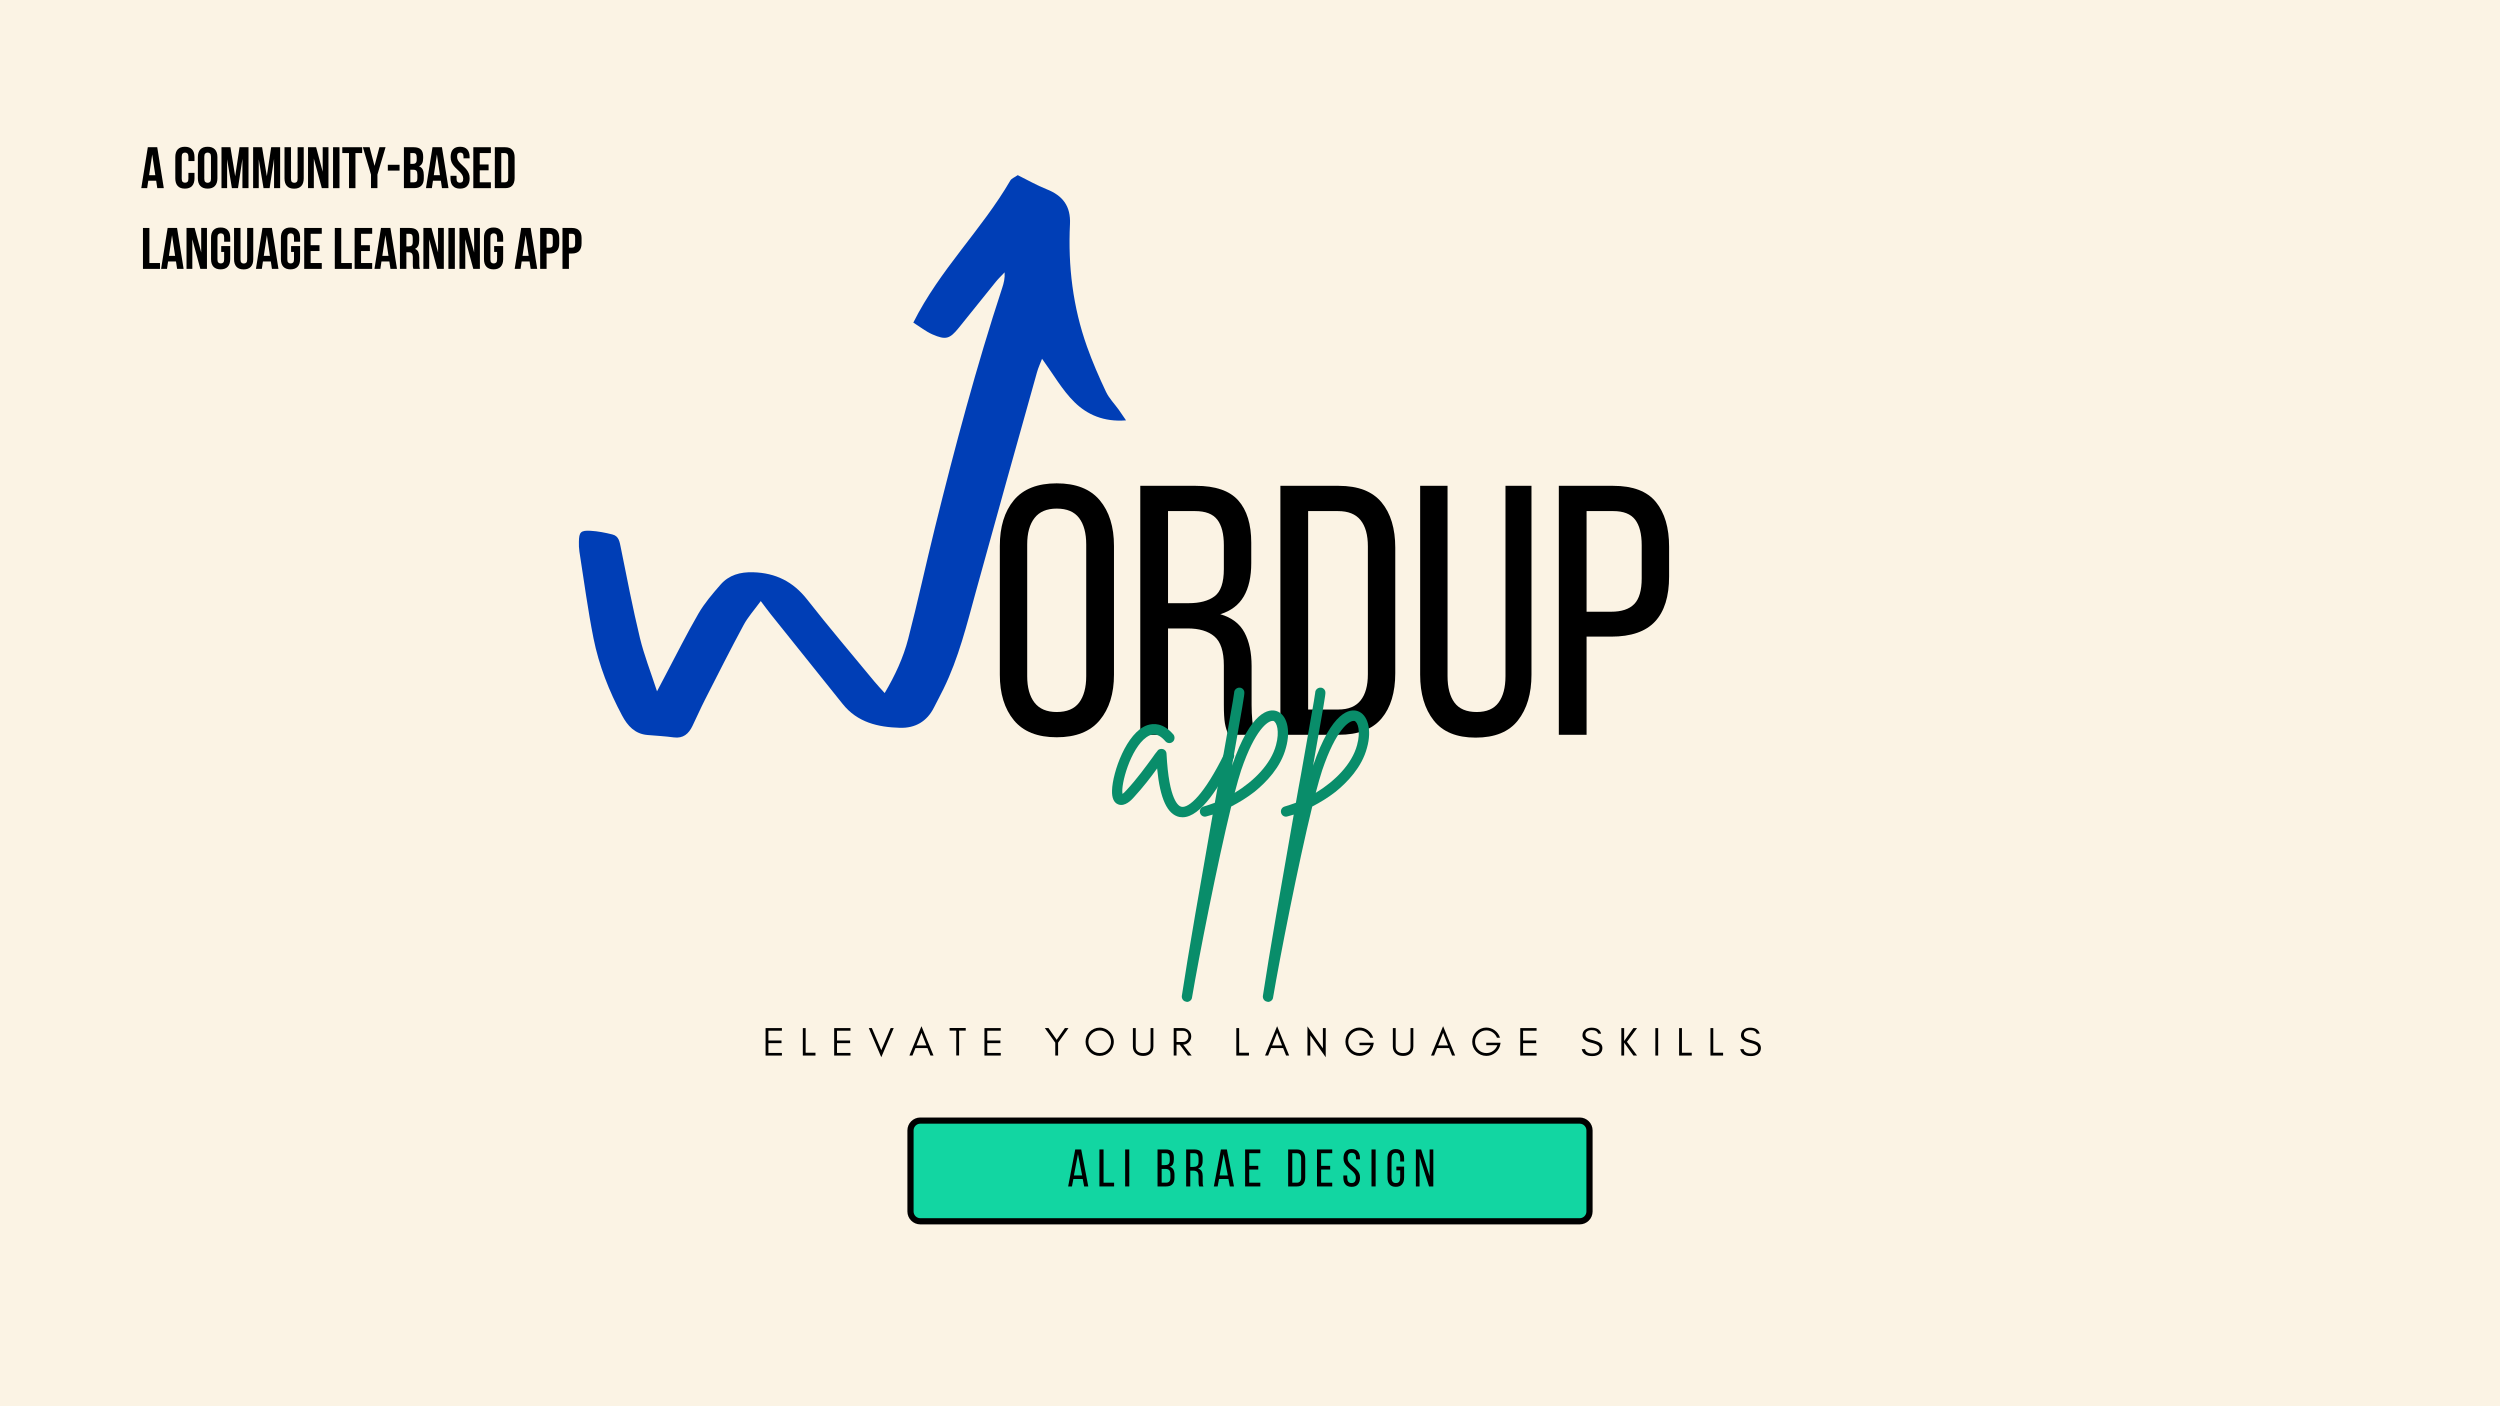 <svg xmlns="http://www.w3.org/2000/svg" xmlns:xlink="http://www.w3.org/1999/xlink" width="1920" zoomAndPan="magnify" viewBox="0 0 1440 810" height="1080" preserveAspectRatio="xMidYMid meet" version="1.0"><defs><g/><clipPath id="637d441c99"><path d="M 524.348 645.363 L 915.414 645.363 L 915.414 703.566 L 524.348 703.566 Z M 524.348 645.363 " clip-rule="nonzero"/></clipPath><clipPath id="a9bf02a272"><path d="M 909.906 703.355 L 530.094 703.355 C 527.062 703.355 524.559 700.852 524.559 697.82 L 524.559 651.109 C 524.559 648.078 527.062 645.574 530.094 645.574 L 909.828 645.574 C 912.863 645.574 915.363 648.078 915.363 651.109 L 915.363 697.742 C 915.441 700.852 912.938 703.355 909.906 703.355 Z M 909.906 703.355 " clip-rule="nonzero"/></clipPath><clipPath id="d53690a1da"><path d="M 522.664 643.68 L 917.336 643.68 L 917.336 705.25 L 522.664 705.25 Z M 522.664 643.68 " clip-rule="nonzero"/></clipPath><clipPath id="9d9bc5236a"><path d="M 909.906 647.242 C 912.027 647.242 913.773 648.988 913.773 651.109 L 913.773 697.82 C 913.773 699.941 912.027 701.688 909.906 701.688 L 530.094 701.688 C 527.973 701.688 526.227 699.941 526.227 697.82 L 526.227 651.109 C 526.227 648.988 527.973 647.242 530.094 647.242 L 909.906 647.242 M 909.906 643.68 L 530.094 643.68 C 526 643.68 522.664 647.016 522.664 651.109 L 522.664 697.82 C 522.664 701.914 526 705.25 530.094 705.25 L 909.906 705.25 C 914 705.25 917.336 701.914 917.336 697.82 L 917.336 651.109 C 917.336 647.016 914 643.68 909.906 643.68 Z M 909.906 643.68 " clip-rule="nonzero"/></clipPath><clipPath id="8365cade7d"><path d="M 333.145 100.883 L 648.895 100.883 L 648.895 424.883 L 333.145 424.883 Z M 333.145 100.883 " clip-rule="nonzero"/></clipPath></defs><rect x="-144" width="1728" fill="#ffffff" y="-81" height="972" fill-opacity="1"/><rect x="-144" width="1728" fill="#fbf3e4" y="-81" height="972" fill-opacity="1"/><g fill="#000000" fill-opacity="1"><g transform="translate(473.682, 423.231)"><g/></g></g><g fill="#000000" fill-opacity="1"><g transform="translate(505.431, 423.231)"><g/></g></g><g fill="#000000" fill-opacity="1"><g transform="translate(537.18, 423.231)"><g/></g></g><g fill="#000000" fill-opacity="1"><g transform="translate(568.931, 423.231)"><g><path d="M 6.969 -108.766 C 6.969 -119.828 9.66 -128.602 15.047 -135.094 C 20.441 -141.582 28.672 -144.828 39.734 -144.828 C 50.797 -144.828 59.055 -141.582 64.516 -135.094 C 69.984 -128.602 72.719 -119.828 72.719 -108.766 L 72.719 -34.625 C 72.719 -23.695 69.984 -14.953 64.516 -8.391 C 59.055 -1.836 50.797 1.438 39.734 1.438 C 28.672 1.438 20.441 -1.836 15.047 -8.391 C 9.66 -14.953 6.969 -23.695 6.969 -34.625 Z M 22.734 -33.797 C 22.734 -27.242 24.133 -22.156 26.938 -18.531 C 29.738 -14.914 34.004 -13.109 39.734 -13.109 C 45.609 -13.109 49.91 -14.914 52.641 -18.531 C 55.367 -22.156 56.734 -27.242 56.734 -33.797 L 56.734 -109.594 C 56.734 -116.145 55.367 -121.227 52.641 -124.844 C 49.91 -128.469 45.609 -130.281 39.734 -130.281 C 34.004 -130.281 29.738 -128.469 26.938 -124.844 C 24.133 -121.227 22.734 -116.145 22.734 -109.594 Z M 22.734 -33.797 "/></g></g></g><g fill="#000000" fill-opacity="1"><g transform="translate(648.611, 423.231)"><g><path d="M 40.156 -143.391 C 51.488 -143.391 59.645 -140.586 64.625 -134.984 C 69.613 -129.391 72.109 -121.266 72.109 -110.609 L 72.109 -98.938 C 72.109 -91.02 70.672 -84.602 67.797 -79.688 C 64.93 -74.77 60.426 -71.352 54.281 -69.438 C 60.832 -67.531 65.473 -64.016 68.203 -58.891 C 70.941 -53.773 72.312 -47.32 72.312 -39.531 L 72.312 -17.203 C 72.312 -14.066 72.445 -11.031 72.719 -8.094 C 72.988 -5.156 73.805 -2.457 75.172 0 L 59 0 C 58.039 -2.051 57.352 -4.27 56.938 -6.656 C 56.531 -9.051 56.328 -12.633 56.328 -17.406 L 56.328 -39.938 C 56.328 -48 54.516 -53.566 50.891 -56.641 C 47.273 -59.711 42.125 -61.25 35.438 -61.25 L 24.172 -61.25 L 24.172 0 L 8.188 0 L 8.188 -143.391 Z M 36.047 -75.797 C 42.473 -75.797 47.457 -77.125 51 -79.781 C 54.551 -82.445 56.328 -87.672 56.328 -95.453 L 56.328 -109.188 C 56.328 -115.738 55.062 -120.648 52.531 -123.922 C 50.008 -127.203 45.742 -128.844 39.734 -128.844 L 24.172 -128.844 L 24.172 -75.797 Z M 36.047 -75.797 "/></g></g></g><g fill="#000000" fill-opacity="1"><g transform="translate(729.315, 423.231)"><g><path d="M 41.781 -143.391 C 52.977 -143.391 61.207 -140.211 66.469 -133.859 C 71.727 -127.516 74.359 -118.812 74.359 -107.75 L 74.359 -35.438 C 74.359 -24.375 71.727 -15.703 66.469 -9.422 C 61.207 -3.141 52.977 0 41.781 0 L 8.188 0 L 8.188 -143.391 Z M 41.578 -14.547 C 47.316 -14.547 51.582 -16.285 54.375 -19.766 C 57.176 -23.242 58.578 -28.266 58.578 -34.828 L 58.578 -108.562 C 58.578 -115.125 57.176 -120.145 54.375 -123.625 C 51.582 -127.102 47.25 -128.844 41.375 -128.844 L 24.172 -128.844 L 24.172 -14.547 Z M 41.578 -14.547 "/></g></g></g><g fill="#000000" fill-opacity="1"><g transform="translate(810.428, 423.231)"><g><path d="M 23.359 -33.797 C 23.359 -27.242 24.688 -22.156 27.344 -18.531 C 30.008 -14.914 34.281 -13.109 40.156 -13.109 C 45.883 -13.109 50.078 -14.914 52.734 -18.531 C 55.398 -22.156 56.734 -27.242 56.734 -33.797 L 56.734 -143.391 L 71.703 -143.391 L 71.703 -34.625 C 71.703 -23.695 69.102 -14.922 63.906 -8.297 C 58.719 -1.672 50.594 1.641 39.531 1.641 C 28.602 1.641 20.547 -1.672 15.359 -8.297 C 10.172 -14.922 7.578 -23.695 7.578 -34.625 L 7.578 -143.391 L 23.359 -143.391 Z M 23.359 -33.797 "/></g></g></g><g fill="#000000" fill-opacity="1"><g transform="translate(889.698, 423.231)"><g><path d="M 39.531 -143.391 C 50.863 -143.391 59.055 -140.281 64.109 -134.062 C 69.172 -127.852 71.703 -119.285 71.703 -108.359 L 71.703 -91.156 C 71.703 -79.688 69.004 -71.047 63.609 -65.234 C 58.211 -59.43 49.781 -56.531 38.312 -56.531 L 24.172 -56.531 L 24.172 0 L 8.188 0 L 8.188 -143.391 Z M 38.312 -70.875 C 44.312 -70.875 48.742 -72.344 51.609 -75.281 C 54.484 -78.219 55.922 -83.164 55.922 -90.125 L 55.922 -109.188 C 55.922 -115.738 54.656 -120.648 52.125 -123.922 C 49.602 -127.203 45.406 -128.844 39.531 -128.844 L 24.172 -128.844 L 24.172 -70.875 Z M 38.312 -70.875 "/></g></g></g><g clip-path="url(#637d441c99)"><g clip-path="url(#a9bf02a272)"><path fill="#12d6a2" d="M 522.664 643.68 L 917.336 643.68 L 917.336 705.25 L 522.664 705.25 Z M 522.664 643.68 " fill-opacity="1" fill-rule="nonzero"/></g></g><g clip-path="url(#d53690a1da)"><g clip-path="url(#9d9bc5236a)"><path fill="#000000" d="M 522.664 643.68 L 917.336 643.68 L 917.336 705.25 L 522.664 705.25 Z M 522.664 643.68 " fill-opacity="1" fill-rule="nonzero"/></g></g><g fill="#098d6a" fill-opacity="1"><g transform="translate(644.547, 466.881)"><g><path d="M 64.621 -34.32 C 63.23 -34.938 61.375 -34.32 60.758 -32.93 C 49.008 -8.965 40.195 -1.391 36.02 -2.164 C 34.32 -2.473 28.754 -5.719 27.363 -32.773 C 27.363 -34.012 26.438 -35.094 25.355 -35.402 C 24.117 -35.711 22.727 -35.402 22.109 -34.32 C 21.18 -33.238 20.254 -32 19.324 -30.609 C 15.461 -25.355 10.359 -18.242 4.176 -11.594 C 3.246 -10.512 2.473 -9.895 2.012 -9.586 C 0.926 -14.996 6.648 -35.711 15.77 -42.207 C 18.398 -44.059 21.953 -45.453 26.746 -39.887 C 27.828 -38.648 29.684 -38.496 30.918 -39.578 C 32.156 -40.504 32.312 -42.516 31.383 -43.75 C 25.508 -50.555 19.941 -50.398 16.234 -49.16 C 4.328 -44.988 -3.711 -22.109 -4.02 -11.594 C -4.176 -7.266 -2.938 -4.484 -0.465 -3.555 C 3.402 -2.012 7.266 -6.184 8.504 -7.574 C 13.758 -13.297 18.551 -19.48 21.953 -24.273 C 23.652 -6.648 27.828 2.164 34.785 3.711 C 35.402 3.711 36.02 3.863 36.641 3.863 C 47.152 3.863 58.438 -14.531 66.012 -30.301 C 66.785 -31.848 66.168 -33.547 64.621 -34.32 Z M 64.621 -34.32 "/></g></g></g><g fill="#098d6a" fill-opacity="1"><g transform="translate(702.056, 466.881)"><g><path d="M 33.082 -57.355 C 29.062 -58.594 18.551 -57.82 7.574 -25.816 C 13.758 -60.758 14.84 -66.941 14.688 -68.023 C 14.688 -69.57 13.297 -70.961 11.594 -70.805 C 10.051 -70.652 8.812 -69.414 8.812 -67.867 C 8.656 -65.703 4.793 -44.832 0.617 -20.715 C -0.309 -15.461 -1.391 -10.051 -2.32 -4.484 C -4.484 -3.711 -6.648 -2.938 -8.812 -2.32 C -10.359 -1.855 -11.285 -0.309 -10.82 1.391 C -10.359 2.938 -8.812 3.863 -7.266 3.402 C -6.031 3.094 -4.793 2.629 -3.555 2.32 C -10.203 40.039 -17.777 83.172 -21.336 106.828 C -21.488 108.371 -20.406 109.918 -18.859 110.074 C -18.707 110.074 -18.551 110.227 -18.398 110.227 C -17.004 110.227 -15.613 109.145 -15.461 107.754 C -11.594 84.875 -0.926 30.609 7.113 -2.32 C 11.902 -4.793 16.387 -7.574 20.562 -10.82 C 27.211 -16.234 35.711 -24.891 38.648 -36.176 C 41.586 -46.535 39.113 -55.5 33.082 -57.355 Z M 32.93 -37.723 C 29.992 -26.746 20.254 -17.004 9.121 -10.203 C 10.512 -15.461 11.75 -19.941 12.832 -23.191 C 20.871 -46.844 28.293 -51.637 30.918 -51.637 C 31.074 -51.637 31.23 -51.637 31.383 -51.637 C 33.395 -51.016 35.094 -45.605 32.93 -37.723 Z M 32.93 -37.723 "/></g></g></g><g fill="#098d6a" fill-opacity="1"><g transform="translate(748.743, 466.881)"><g><path d="M 33.082 -57.355 C 29.062 -58.594 18.551 -57.82 7.574 -25.816 C 13.758 -60.758 14.84 -66.941 14.688 -68.023 C 14.688 -69.57 13.297 -70.961 11.594 -70.805 C 10.051 -70.652 8.812 -69.414 8.812 -67.867 C 8.656 -65.703 4.793 -44.832 0.617 -20.715 C -0.309 -15.461 -1.391 -10.051 -2.32 -4.484 C -4.484 -3.711 -6.648 -2.938 -8.812 -2.32 C -10.359 -1.855 -11.285 -0.309 -10.82 1.391 C -10.359 2.938 -8.812 3.863 -7.266 3.402 C -6.031 3.094 -4.793 2.629 -3.555 2.32 C -10.203 40.039 -17.777 83.172 -21.336 106.828 C -21.488 108.371 -20.406 109.918 -18.859 110.074 C -18.707 110.074 -18.551 110.227 -18.398 110.227 C -17.004 110.227 -15.613 109.145 -15.461 107.754 C -11.594 84.875 -0.926 30.609 7.113 -2.32 C 11.902 -4.793 16.387 -7.574 20.562 -10.82 C 27.211 -16.234 35.711 -24.891 38.648 -36.176 C 41.586 -46.535 39.113 -55.5 33.082 -57.355 Z M 32.93 -37.723 C 29.992 -26.746 20.254 -17.004 9.121 -10.203 C 10.512 -15.461 11.75 -19.941 12.832 -23.191 C 20.871 -46.844 28.293 -51.637 30.918 -51.637 C 31.074 -51.637 31.23 -51.637 31.383 -51.637 C 33.395 -51.016 35.094 -45.605 32.93 -37.723 Z M 32.93 -37.723 "/></g></g></g><g fill="#000000" fill-opacity="1"><g transform="translate(614.649, 683.387)"><g><path d="M 3.625 -4.297 L 2.797 0 L 0.609 0 L 4.688 -21.297 L 8.125 -21.297 L 12.203 0 L 9.828 0 L 9 -4.297 Z M 3.922 -6.328 L 8.672 -6.328 L 6.266 -18.625 Z M 3.922 -6.328 "/></g></g></g><g fill="#000000" fill-opacity="1"><g transform="translate(632.051, 683.387)"><g><path d="M 1.219 0 L 1.219 -21.297 L 3.594 -21.297 L 3.594 -2.156 L 9.672 -2.156 L 9.672 0 Z M 1.219 0 "/></g></g></g><g fill="#000000" fill-opacity="1"><g transform="translate(646.868, 683.387)"><g><path d="M 3.594 -21.297 L 3.594 0 L 1.219 0 L 1.219 -21.297 Z M 3.594 -21.297 "/></g></g></g><g fill="#000000" fill-opacity="1"><g transform="translate(656.24, 683.387)"><g/></g></g><g fill="#000000" fill-opacity="1"><g transform="translate(665.52, 683.387)"><g><path d="M 6 -21.297 C 7.656 -21.297 8.836 -20.906 9.547 -20.125 C 10.266 -19.344 10.625 -18.16 10.625 -16.578 L 10.625 -15.578 C 10.625 -14.441 10.438 -13.52 10.062 -12.812 C 9.695 -12.113 9.051 -11.625 8.125 -11.344 C 9.156 -11.062 9.891 -10.523 10.328 -9.734 C 10.766 -8.941 10.984 -7.957 10.984 -6.781 L 10.984 -4.984 C 10.984 -3.379 10.586 -2.145 9.797 -1.281 C 9.004 -0.426 7.773 0 6.109 0 L 1.219 0 L 1.219 -21.297 Z M 5.422 -12.266 C 6.367 -12.266 7.082 -12.457 7.562 -12.844 C 8.039 -13.227 8.281 -13.977 8.281 -15.094 L 8.281 -16.344 C 8.281 -17.289 8.098 -17.992 7.734 -18.453 C 7.379 -18.91 6.781 -19.141 5.938 -19.141 L 3.594 -19.141 L 3.594 -12.266 Z M 6.109 -2.156 C 7.797 -2.156 8.641 -3.117 8.641 -5.047 L 8.641 -6.938 C 8.641 -8.133 8.398 -8.957 7.922 -9.406 C 7.441 -9.863 6.688 -10.094 5.656 -10.094 L 3.594 -10.094 L 3.594 -2.156 Z M 6.109 -2.156 "/></g></g></g><g fill="#000000" fill-opacity="1"><g transform="translate(682.01, 683.387)"><g><path d="M 5.969 -21.297 C 7.645 -21.297 8.852 -20.879 9.594 -20.047 C 10.332 -19.211 10.703 -18.004 10.703 -16.422 L 10.703 -14.688 C 10.703 -13.508 10.488 -12.555 10.062 -11.828 C 9.645 -11.098 8.977 -10.594 8.062 -10.312 C 9.031 -10.031 9.719 -9.508 10.125 -8.75 C 10.531 -7.988 10.734 -7.031 10.734 -5.875 L 10.734 -2.562 C 10.734 -2.094 10.754 -1.641 10.797 -1.203 C 10.836 -0.766 10.961 -0.363 11.172 0 L 8.766 0 C 8.617 -0.301 8.516 -0.629 8.453 -0.984 C 8.391 -1.336 8.359 -1.867 8.359 -2.578 L 8.359 -5.938 C 8.359 -7.133 8.086 -7.957 7.547 -8.406 C 7.016 -8.863 6.254 -9.094 5.266 -9.094 L 3.594 -9.094 L 3.594 0 L 1.219 0 L 1.219 -21.297 Z M 5.359 -11.25 C 6.305 -11.25 7.039 -11.445 7.562 -11.844 C 8.094 -12.238 8.359 -13.016 8.359 -14.172 L 8.359 -16.219 C 8.359 -17.188 8.172 -17.914 7.797 -18.406 C 7.422 -18.895 6.789 -19.141 5.906 -19.141 L 3.594 -19.141 L 3.594 -11.25 Z M 5.359 -11.25 "/></g></g></g><g fill="#000000" fill-opacity="1"><g transform="translate(698.561, 683.387)"><g><path d="M 3.625 -4.297 L 2.797 0 L 0.609 0 L 4.688 -21.297 L 8.125 -21.297 L 12.203 0 L 9.828 0 L 9 -4.297 Z M 3.922 -6.328 L 8.672 -6.328 L 6.266 -18.625 Z M 3.922 -6.328 "/></g></g></g><g fill="#000000" fill-opacity="1"><g transform="translate(715.964, 683.387)"><g><path d="M 8.797 -11.859 L 8.797 -9.734 L 3.594 -9.734 L 3.594 -2.156 L 9.984 -2.156 L 9.984 0 L 1.219 0 L 1.219 -21.297 L 9.984 -21.297 L 9.984 -19.141 L 3.594 -19.141 L 3.594 -11.859 Z M 8.797 -11.859 "/></g></g></g><g fill="#000000" fill-opacity="1"><g transform="translate(731.481, 683.387)"><g/></g></g><g fill="#000000" fill-opacity="1"><g transform="translate(740.761, 683.387)"><g><path d="M 6.203 -21.297 C 7.867 -21.297 9.094 -20.82 9.875 -19.875 C 10.656 -18.938 11.047 -17.645 11.047 -16 L 11.047 -5.266 C 11.047 -3.617 10.656 -2.328 9.875 -1.391 C 9.094 -0.461 7.867 0 6.203 0 L 1.219 0 L 1.219 -21.297 Z M 6.172 -2.156 C 7.023 -2.156 7.66 -2.414 8.078 -2.938 C 8.492 -3.457 8.703 -4.203 8.703 -5.172 L 8.703 -16.125 C 8.703 -17.094 8.492 -17.836 8.078 -18.359 C 7.66 -18.879 7.016 -19.141 6.141 -19.141 L 3.594 -19.141 L 3.594 -2.156 Z M 6.172 -2.156 "/></g></g></g><g fill="#000000" fill-opacity="1"><g transform="translate(757.373, 683.387)"><g><path d="M 8.797 -11.859 L 8.797 -9.734 L 3.594 -9.734 L 3.594 -2.156 L 9.984 -2.156 L 9.984 0 L 1.219 0 L 1.219 -21.297 L 9.984 -21.297 L 9.984 -19.141 L 3.594 -19.141 L 3.594 -11.859 Z M 8.797 -11.859 "/></g></g></g><g fill="#000000" fill-opacity="1"><g transform="translate(772.89, 683.387)"><g><path d="M 5.688 -21.516 C 7.312 -21.516 8.508 -21.031 9.281 -20.062 C 10.051 -19.102 10.438 -17.812 10.438 -16.188 L 10.438 -15.609 L 8.188 -15.609 L 8.188 -16.312 C 8.188 -17.281 7.992 -18.023 7.609 -18.547 C 7.223 -19.078 6.602 -19.344 5.75 -19.344 C 4.895 -19.344 4.273 -19.078 3.891 -18.547 C 3.504 -18.023 3.312 -17.289 3.312 -16.344 C 3.312 -15.551 3.488 -14.859 3.844 -14.266 C 4.195 -13.68 4.641 -13.141 5.172 -12.641 C 5.703 -12.141 6.273 -11.648 6.891 -11.172 C 7.504 -10.703 8.078 -10.18 8.609 -9.609 C 9.141 -9.047 9.582 -8.406 9.938 -7.688 C 10.289 -6.969 10.469 -6.109 10.469 -5.109 C 10.469 -3.484 10.078 -2.188 9.297 -1.219 C 8.516 -0.258 7.301 0.219 5.656 0.219 C 4.008 0.219 2.801 -0.258 2.031 -1.219 C 1.258 -2.188 0.875 -3.484 0.875 -5.109 L 0.875 -6.328 L 3.109 -6.328 L 3.109 -4.984 C 3.109 -4.016 3.305 -3.266 3.703 -2.734 C 4.109 -2.211 4.738 -1.953 5.594 -1.953 C 6.445 -1.953 7.078 -2.211 7.484 -2.734 C 7.891 -3.266 8.094 -4.016 8.094 -4.984 C 8.094 -5.773 7.914 -6.457 7.562 -7.031 C 7.207 -7.613 6.766 -8.156 6.234 -8.656 C 5.711 -9.156 5.145 -9.641 4.531 -10.109 C 3.926 -10.586 3.359 -11.109 2.828 -11.672 C 2.297 -12.242 1.852 -12.891 1.5 -13.609 C 1.145 -14.328 0.969 -15.188 0.969 -16.188 C 0.969 -17.832 1.352 -19.129 2.125 -20.078 C 2.895 -21.035 4.082 -21.516 5.688 -21.516 Z M 5.688 -21.516 "/></g></g></g><g fill="#000000" fill-opacity="1"><g transform="translate(788.771, 683.387)"><g><path d="M 3.594 -21.297 L 3.594 0 L 1.219 0 L 1.219 -21.297 Z M 3.594 -21.297 "/></g></g></g><g fill="#000000" fill-opacity="1"><g transform="translate(798.143, 683.387)"><g><path d="M 5.812 -21.516 C 7.457 -21.516 8.672 -21.023 9.453 -20.047 C 10.234 -19.078 10.625 -17.781 10.625 -16.156 L 10.625 -14.328 L 8.359 -14.328 L 8.359 -16.281 C 8.359 -17.25 8.16 -18 7.766 -18.531 C 7.367 -19.07 6.738 -19.344 5.875 -19.344 C 5.02 -19.344 4.391 -19.07 3.984 -18.531 C 3.578 -18 3.375 -17.25 3.375 -16.281 L 3.375 -5.016 C 3.375 -4.047 3.578 -3.289 3.984 -2.75 C 4.391 -2.219 5.02 -1.953 5.875 -1.953 C 6.738 -1.953 7.367 -2.219 7.766 -2.75 C 8.16 -3.289 8.359 -4.047 8.359 -5.016 L 8.359 -9.281 L 6.172 -9.281 L 6.172 -11.406 L 10.625 -11.406 L 10.625 -5.141 C 10.625 -3.516 10.234 -2.211 9.453 -1.234 C 8.672 -0.266 7.457 0.219 5.812 0.219 C 4.188 0.219 2.984 -0.266 2.203 -1.234 C 1.422 -2.211 1.031 -3.516 1.031 -5.141 L 1.031 -16.156 C 1.031 -16.969 1.125 -17.703 1.312 -18.359 C 1.508 -19.016 1.805 -19.578 2.203 -20.047 C 2.598 -20.516 3.094 -20.875 3.688 -21.125 C 4.289 -21.383 5 -21.516 5.812 -21.516 Z M 5.812 -21.516 "/></g></g></g><g fill="#000000" fill-opacity="1"><g transform="translate(814.359, 683.387)"><g><path d="M 3.312 0 L 1.188 0 L 1.188 -21.297 L 4.203 -21.297 L 9.125 -5.906 L 9.125 -21.297 L 11.219 -21.297 L 11.219 0 L 8.766 0 L 3.312 -17.219 Z M 3.312 0 "/></g></g></g><g fill="#000000" fill-opacity="1"><g transform="translate(81, 108.381)"><g><path d="M 13.344 0 L 9.594 0 L 8.953 -4.281 L 4.406 -4.281 L 3.766 0 L 0.375 0 L 4.141 -23.578 L 9.562 -23.578 Z M 4.891 -7.484 L 8.453 -7.484 L 6.672 -19.406 Z M 4.891 -7.484 "/></g></g></g><g fill="#000000" fill-opacity="1"><g transform="translate(94.708, 108.381)"><g/></g></g><g fill="#000000" fill-opacity="1"><g transform="translate(99.928, 108.381)"><g><path d="M 12.094 -8.797 L 12.094 -5.656 C 12.094 -3.75 11.625 -2.285 10.688 -1.266 C 9.758 -0.242 8.383 0.266 6.562 0.266 C 4.75 0.266 3.375 -0.242 2.438 -1.266 C 1.508 -2.285 1.047 -3.75 1.047 -5.656 L 1.047 -17.922 C 1.047 -19.828 1.508 -21.289 2.438 -22.312 C 3.375 -23.332 4.75 -23.844 6.562 -23.844 C 8.383 -23.844 9.758 -23.332 10.688 -22.312 C 11.625 -21.289 12.094 -19.828 12.094 -17.922 L 12.094 -15.625 L 8.594 -15.625 L 8.594 -18.156 C 8.594 -19.008 8.414 -19.609 8.062 -19.953 C 7.719 -20.305 7.254 -20.484 6.672 -20.484 C 6.086 -20.484 5.617 -20.305 5.266 -19.953 C 4.922 -19.609 4.75 -19.008 4.75 -18.156 L 4.75 -5.422 C 4.75 -4.566 4.922 -3.973 5.266 -3.641 C 5.617 -3.305 6.086 -3.141 6.672 -3.141 C 7.254 -3.141 7.719 -3.305 8.062 -3.641 C 8.414 -3.973 8.594 -4.566 8.594 -5.422 L 8.594 -8.797 Z M 12.094 -8.797 "/></g></g></g><g fill="#000000" fill-opacity="1"><g transform="translate(112.928, 108.381)"><g><path d="M 4.75 -5.422 C 4.75 -4.566 4.922 -3.961 5.266 -3.609 C 5.617 -3.266 6.086 -3.094 6.672 -3.094 C 7.254 -3.094 7.719 -3.266 8.062 -3.609 C 8.414 -3.961 8.594 -4.566 8.594 -5.422 L 8.594 -18.156 C 8.594 -19.008 8.414 -19.609 8.062 -19.953 C 7.719 -20.305 7.254 -20.484 6.672 -20.484 C 6.086 -20.484 5.617 -20.305 5.266 -19.953 C 4.922 -19.609 4.75 -19.008 4.75 -18.156 Z M 1.047 -17.922 C 1.047 -19.828 1.523 -21.289 2.484 -22.312 C 3.453 -23.332 4.848 -23.844 6.672 -23.844 C 8.492 -23.844 9.883 -23.332 10.844 -22.312 C 11.812 -21.289 12.297 -19.828 12.297 -17.922 L 12.297 -5.656 C 12.297 -3.75 11.812 -2.285 10.844 -1.266 C 9.883 -0.242 8.492 0.266 6.672 0.266 C 4.848 0.266 3.453 -0.242 2.484 -1.266 C 1.523 -2.285 1.047 -3.75 1.047 -5.656 Z M 1.047 -17.922 "/></g></g></g><g fill="#000000" fill-opacity="1"><g transform="translate(126.265, 108.381)"><g><path d="M 9.203 -6.844 L 11.719 -23.578 L 16.875 -23.578 L 16.875 0 L 13.375 0 L 13.375 -16.906 L 10.812 0 L 7.312 0 L 4.547 -16.672 L 4.547 0 L 1.312 0 L 1.312 -23.578 L 6.469 -23.578 Z M 9.203 -6.844 "/></g></g></g><g fill="#000000" fill-opacity="1"><g transform="translate(144.486, 108.381)"><g><path d="M 9.203 -6.844 L 11.719 -23.578 L 16.875 -23.578 L 16.875 0 L 13.375 0 L 13.375 -16.906 L 10.812 0 L 7.312 0 L 4.547 -16.672 L 4.547 0 L 1.312 0 L 1.312 -23.578 L 6.469 -23.578 Z M 9.203 -6.844 "/></g></g></g><g fill="#000000" fill-opacity="1"><g transform="translate(162.707, 108.381)"><g><path d="M 4.891 -23.578 L 4.891 -5.391 C 4.891 -4.535 5.062 -3.938 5.406 -3.594 C 5.75 -3.258 6.219 -3.094 6.812 -3.094 C 7.395 -3.094 7.859 -3.258 8.203 -3.594 C 8.547 -3.938 8.719 -4.535 8.719 -5.391 L 8.719 -23.578 L 12.234 -23.578 L 12.234 -5.625 C 12.234 -3.719 11.766 -2.254 10.828 -1.234 C 9.898 -0.211 8.523 0.297 6.703 0.297 C 4.879 0.297 3.5 -0.211 2.562 -1.234 C 1.633 -2.254 1.172 -3.719 1.172 -5.625 L 1.172 -23.578 Z M 4.891 -23.578 "/></g></g></g><g fill="#000000" fill-opacity="1"><g transform="translate(176.111, 108.381)"><g><path d="M 4.656 -17.078 L 4.656 0 L 1.312 0 L 1.312 -23.578 L 5.969 -23.578 L 9.766 -9.469 L 9.766 -23.578 L 13.078 -23.578 L 13.078 0 L 9.266 0 Z M 4.656 -17.078 "/></g></g></g><g fill="#000000" fill-opacity="1"><g transform="translate(190.492, 108.381)"><g><path d="M 1.344 -23.578 L 5.047 -23.578 L 5.047 0 L 1.344 0 Z M 1.344 -23.578 "/></g></g></g><g fill="#000000" fill-opacity="1"><g transform="translate(196.892, 108.381)"><g><path d="M 0.266 -23.578 L 11.719 -23.578 L 11.719 -20.219 L 7.844 -20.219 L 7.844 0 L 4.141 0 L 4.141 -20.219 L 0.266 -20.219 Z M 0.266 -23.578 "/></g></g></g><g fill="#000000" fill-opacity="1"><g transform="translate(208.881, 108.381)"><g><path d="M 4.812 -7.812 L 0.141 -23.578 L 4.016 -23.578 L 6.844 -12.828 L 9.672 -23.578 L 13.203 -23.578 L 8.516 -7.812 L 8.516 0 L 4.812 0 Z M 4.812 -7.812 "/></g></g></g><g fill="#000000" fill-opacity="1"><g transform="translate(222.219, 108.381)"><g><path d="M 1.172 -13.469 L 7.922 -13.469 L 7.922 -10.109 L 1.172 -10.109 Z M 1.172 -13.469 "/></g></g></g><g fill="#000000" fill-opacity="1"><g transform="translate(231.312, 108.381)"><g><path d="M 6.938 -23.578 C 8.875 -23.578 10.273 -23.129 11.141 -22.234 C 12.004 -21.336 12.438 -19.977 12.438 -18.156 L 12.438 -17.312 C 12.438 -16.102 12.242 -15.102 11.859 -14.312 C 11.473 -13.531 10.863 -12.945 10.031 -12.562 C 11.051 -12.188 11.766 -11.566 12.172 -10.703 C 12.586 -9.836 12.797 -8.773 12.797 -7.516 L 12.797 -5.594 C 12.797 -3.77 12.32 -2.379 11.375 -1.422 C 10.438 -0.473 9.035 0 7.172 0 L 1.344 0 L 1.344 -23.578 Z M 5.047 -10.609 L 5.047 -3.375 L 7.172 -3.375 C 7.805 -3.375 8.285 -3.539 8.609 -3.875 C 8.93 -4.207 9.094 -4.812 9.094 -5.688 L 9.094 -7.75 C 9.094 -8.852 8.906 -9.602 8.531 -10 C 8.164 -10.406 7.555 -10.609 6.703 -10.609 Z M 5.047 -20.219 L 5.047 -13.984 L 6.5 -13.984 C 7.195 -13.984 7.738 -14.16 8.125 -14.516 C 8.52 -14.879 8.719 -15.531 8.719 -16.469 L 8.719 -17.781 C 8.719 -18.633 8.566 -19.254 8.266 -19.641 C 7.961 -20.023 7.488 -20.219 6.844 -20.219 Z M 5.047 -20.219 "/></g></g></g><g fill="#000000" fill-opacity="1"><g transform="translate(244.986, 108.381)"><g><path d="M 13.344 0 L 9.594 0 L 8.953 -4.281 L 4.406 -4.281 L 3.766 0 L 0.375 0 L 4.141 -23.578 L 9.562 -23.578 Z M 4.891 -7.484 L 8.453 -7.484 L 6.672 -19.406 Z M 4.891 -7.484 "/></g></g></g><g fill="#000000" fill-opacity="1"><g transform="translate(258.694, 108.381)"><g><path d="M 0.875 -17.922 C 0.875 -19.828 1.328 -21.289 2.234 -22.312 C 3.148 -23.332 4.516 -23.844 6.328 -23.844 C 8.148 -23.844 9.516 -23.332 10.422 -22.312 C 11.336 -21.289 11.797 -19.828 11.797 -17.922 L 11.797 -17.188 L 8.281 -17.188 L 8.281 -18.156 C 8.281 -19.008 8.117 -19.609 7.797 -19.953 C 7.473 -20.305 7.02 -20.484 6.438 -20.484 C 5.852 -20.484 5.395 -20.305 5.062 -19.953 C 4.738 -19.609 4.578 -19.008 4.578 -18.156 C 4.578 -17.344 4.754 -16.629 5.109 -16.016 C 5.473 -15.398 5.926 -14.816 6.469 -14.266 C 7.008 -13.711 7.586 -13.16 8.203 -12.609 C 8.816 -12.066 9.395 -11.469 9.938 -10.812 C 10.477 -10.164 10.926 -9.426 11.281 -8.594 C 11.645 -7.758 11.828 -6.781 11.828 -5.656 C 11.828 -3.75 11.359 -2.285 10.422 -1.266 C 9.492 -0.242 8.117 0.266 6.297 0.266 C 4.484 0.266 3.109 -0.242 2.172 -1.266 C 1.242 -2.285 0.781 -3.75 0.781 -5.656 L 0.781 -7.109 L 4.281 -7.109 L 4.281 -5.422 C 4.281 -4.566 4.453 -3.973 4.797 -3.641 C 5.148 -3.305 5.617 -3.141 6.203 -3.141 C 6.785 -3.141 7.25 -3.305 7.594 -3.641 C 7.945 -3.973 8.125 -4.566 8.125 -5.422 C 8.125 -6.234 7.941 -6.945 7.578 -7.562 C 7.223 -8.176 6.773 -8.758 6.234 -9.312 C 5.691 -9.863 5.113 -10.414 4.5 -10.969 C 3.883 -11.52 3.305 -12.117 2.766 -12.766 C 2.223 -13.422 1.77 -14.16 1.406 -14.984 C 1.051 -15.816 0.875 -16.797 0.875 -17.922 Z M 0.875 -17.922 "/></g></g></g><g fill="#000000" fill-opacity="1"><g transform="translate(271.29, 108.381)"><g><path d="M 5.047 -13.641 L 10.141 -13.641 L 10.141 -10.281 L 5.047 -10.281 L 5.047 -3.375 L 11.453 -3.375 L 11.453 0 L 1.344 0 L 1.344 -23.578 L 11.453 -23.578 L 11.453 -20.219 L 5.047 -20.219 Z M 5.047 -13.641 "/></g></g></g><g fill="#000000" fill-opacity="1"><g transform="translate(283.684, 108.381)"><g><path d="M 1.344 -23.578 L 7.203 -23.578 C 9.066 -23.578 10.453 -23.082 11.359 -22.094 C 12.273 -21.102 12.734 -19.656 12.734 -17.75 L 12.734 -5.828 C 12.734 -3.922 12.273 -2.473 11.359 -1.484 C 10.453 -0.492 9.066 0 7.203 0 L 1.344 0 Z M 5.047 -20.219 L 5.047 -3.375 L 7.141 -3.375 C 7.723 -3.375 8.18 -3.539 8.516 -3.875 C 8.859 -4.207 9.031 -4.801 9.031 -5.656 L 9.031 -17.922 C 9.031 -18.773 8.859 -19.367 8.516 -19.703 C 8.18 -20.047 7.723 -20.219 7.141 -20.219 Z M 5.047 -20.219 "/></g></g></g><g fill="#000000" fill-opacity="1"><g transform="translate(81, 154.881)"><g><path d="M 1.344 -23.578 L 5.047 -23.578 L 5.047 -3.375 L 11.156 -3.375 L 11.156 0 L 1.344 0 Z M 1.344 -23.578 "/></g></g></g><g fill="#000000" fill-opacity="1"><g transform="translate(92.417, 154.881)"><g><path d="M 13.344 0 L 9.594 0 L 8.953 -4.281 L 4.406 -4.281 L 3.766 0 L 0.375 0 L 4.141 -23.578 L 9.562 -23.578 Z M 4.891 -7.484 L 8.453 -7.484 L 6.672 -19.406 Z M 4.891 -7.484 "/></g></g></g><g fill="#000000" fill-opacity="1"><g transform="translate(106.125, 154.881)"><g><path d="M 4.656 -17.078 L 4.656 0 L 1.312 0 L 1.312 -23.578 L 5.969 -23.578 L 9.766 -9.469 L 9.766 -23.578 L 13.078 -23.578 L 13.078 0 L 9.266 0 Z M 4.656 -17.078 "/></g></g></g><g fill="#000000" fill-opacity="1"><g transform="translate(120.506, 154.881)"><g><path d="M 6.906 -13.141 L 12.094 -13.141 L 12.094 -5.656 C 12.094 -3.75 11.625 -2.285 10.688 -1.266 C 9.758 -0.242 8.383 0.266 6.562 0.266 C 4.75 0.266 3.375 -0.242 2.438 -1.266 C 1.508 -2.285 1.047 -3.75 1.047 -5.656 L 1.047 -17.922 C 1.047 -19.828 1.508 -21.289 2.438 -22.312 C 3.375 -23.332 4.75 -23.844 6.562 -23.844 C 8.383 -23.844 9.758 -23.332 10.688 -22.312 C 11.625 -21.289 12.094 -19.828 12.094 -17.922 L 12.094 -15.625 L 8.594 -15.625 L 8.594 -18.156 C 8.594 -19.008 8.414 -19.609 8.062 -19.953 C 7.719 -20.305 7.254 -20.484 6.672 -20.484 C 6.086 -20.484 5.617 -20.305 5.266 -19.953 C 4.922 -19.609 4.75 -19.008 4.75 -18.156 L 4.75 -5.422 C 4.75 -4.566 4.922 -3.973 5.266 -3.641 C 5.617 -3.305 6.086 -3.141 6.672 -3.141 C 7.254 -3.141 7.719 -3.305 8.062 -3.641 C 8.414 -3.973 8.594 -4.566 8.594 -5.422 L 8.594 -9.766 L 6.906 -9.766 Z M 6.906 -13.141 "/></g></g></g><g fill="#000000" fill-opacity="1"><g transform="translate(133.641, 154.881)"><g><path d="M 4.891 -23.578 L 4.891 -5.391 C 4.891 -4.535 5.062 -3.938 5.406 -3.594 C 5.75 -3.258 6.219 -3.094 6.812 -3.094 C 7.395 -3.094 7.859 -3.258 8.203 -3.594 C 8.547 -3.938 8.719 -4.535 8.719 -5.391 L 8.719 -23.578 L 12.234 -23.578 L 12.234 -5.625 C 12.234 -3.719 11.766 -2.254 10.828 -1.234 C 9.898 -0.211 8.523 0.297 6.703 0.297 C 4.879 0.297 3.5 -0.211 2.562 -1.234 C 1.633 -2.254 1.172 -3.719 1.172 -5.625 L 1.172 -23.578 Z M 4.891 -23.578 "/></g></g></g><g fill="#000000" fill-opacity="1"><g transform="translate(147.046, 154.881)"><g><path d="M 13.344 0 L 9.594 0 L 8.953 -4.281 L 4.406 -4.281 L 3.766 0 L 0.375 0 L 4.141 -23.578 L 9.562 -23.578 Z M 4.891 -7.484 L 8.453 -7.484 L 6.672 -19.406 Z M 4.891 -7.484 "/></g></g></g><g fill="#000000" fill-opacity="1"><g transform="translate(160.753, 154.881)"><g><path d="M 6.906 -13.141 L 12.094 -13.141 L 12.094 -5.656 C 12.094 -3.75 11.625 -2.285 10.688 -1.266 C 9.758 -0.242 8.383 0.266 6.562 0.266 C 4.75 0.266 3.375 -0.242 2.438 -1.266 C 1.508 -2.285 1.047 -3.75 1.047 -5.656 L 1.047 -17.922 C 1.047 -19.828 1.508 -21.289 2.438 -22.312 C 3.375 -23.332 4.75 -23.844 6.562 -23.844 C 8.383 -23.844 9.758 -23.332 10.688 -22.312 C 11.625 -21.289 12.094 -19.828 12.094 -17.922 L 12.094 -15.625 L 8.594 -15.625 L 8.594 -18.156 C 8.594 -19.008 8.414 -19.609 8.062 -19.953 C 7.719 -20.305 7.254 -20.484 6.672 -20.484 C 6.086 -20.484 5.617 -20.305 5.266 -19.953 C 4.922 -19.609 4.75 -19.008 4.75 -18.156 L 4.75 -5.422 C 4.75 -4.566 4.922 -3.973 5.266 -3.641 C 5.617 -3.305 6.086 -3.141 6.672 -3.141 C 7.254 -3.141 7.719 -3.305 8.062 -3.641 C 8.414 -3.973 8.594 -4.566 8.594 -5.422 L 8.594 -9.766 L 6.906 -9.766 Z M 6.906 -13.141 "/></g></g></g><g fill="#000000" fill-opacity="1"><g transform="translate(173.888, 154.881)"><g><path d="M 5.047 -13.641 L 10.141 -13.641 L 10.141 -10.281 L 5.047 -10.281 L 5.047 -3.375 L 11.453 -3.375 L 11.453 0 L 1.344 0 L 1.344 -23.578 L 11.453 -23.578 L 11.453 -20.219 L 5.047 -20.219 Z M 5.047 -13.641 "/></g></g></g><g fill="#000000" fill-opacity="1"><g transform="translate(186.282, 154.881)"><g/></g></g><g fill="#000000" fill-opacity="1"><g transform="translate(191.503, 154.881)"><g><path d="M 1.344 -23.578 L 5.047 -23.578 L 5.047 -3.375 L 11.156 -3.375 L 11.156 0 L 1.344 0 Z M 1.344 -23.578 "/></g></g></g><g fill="#000000" fill-opacity="1"><g transform="translate(202.92, 154.881)"><g><path d="M 5.047 -13.641 L 10.141 -13.641 L 10.141 -10.281 L 5.047 -10.281 L 5.047 -3.375 L 11.453 -3.375 L 11.453 0 L 1.344 0 L 1.344 -23.578 L 11.453 -23.578 L 11.453 -20.219 L 5.047 -20.219 Z M 5.047 -13.641 "/></g></g></g><g fill="#000000" fill-opacity="1"><g transform="translate(215.314, 154.881)"><g><path d="M 13.344 0 L 9.594 0 L 8.953 -4.281 L 4.406 -4.281 L 3.766 0 L 0.375 0 L 4.141 -23.578 L 9.562 -23.578 Z M 4.891 -7.484 L 8.453 -7.484 L 6.672 -19.406 Z M 4.891 -7.484 "/></g></g></g><g fill="#000000" fill-opacity="1"><g transform="translate(229.022, 154.881)"><g><path d="M 9.094 0 C 9.051 -0.156 9.004 -0.301 8.953 -0.438 C 8.91 -0.57 8.875 -0.738 8.844 -0.938 C 8.812 -1.145 8.789 -1.406 8.781 -1.719 C 8.77 -2.031 8.766 -2.422 8.766 -2.891 L 8.766 -6.609 C 8.766 -7.703 8.57 -8.473 8.188 -8.922 C 7.801 -9.367 7.18 -9.594 6.328 -9.594 L 5.047 -9.594 L 5.047 0 L 1.344 0 L 1.344 -23.578 L 6.938 -23.578 C 8.875 -23.578 10.273 -23.129 11.141 -22.234 C 12.004 -21.336 12.438 -19.977 12.438 -18.156 L 12.438 -16.312 C 12.438 -13.883 11.625 -12.285 10 -11.516 C 10.945 -11.141 11.594 -10.52 11.938 -9.656 C 12.289 -8.789 12.469 -7.738 12.469 -6.5 L 12.469 -2.859 C 12.469 -2.273 12.488 -1.766 12.531 -1.328 C 12.57 -0.891 12.688 -0.445 12.875 0 Z M 5.047 -20.219 L 5.047 -12.969 L 6.5 -12.969 C 7.195 -12.969 7.738 -13.145 8.125 -13.5 C 8.52 -13.863 8.719 -14.52 8.719 -15.469 L 8.719 -17.781 C 8.719 -18.633 8.566 -19.254 8.266 -19.641 C 7.961 -20.023 7.488 -20.219 6.844 -20.219 Z M 5.047 -20.219 "/></g></g></g><g fill="#000000" fill-opacity="1"><g transform="translate(242.561, 154.881)"><g><path d="M 4.656 -17.078 L 4.656 0 L 1.312 0 L 1.312 -23.578 L 5.969 -23.578 L 9.766 -9.469 L 9.766 -23.578 L 13.078 -23.578 L 13.078 0 L 9.266 0 Z M 4.656 -17.078 "/></g></g></g><g fill="#000000" fill-opacity="1"><g transform="translate(256.942, 154.881)"><g><path d="M 1.344 -23.578 L 5.047 -23.578 L 5.047 0 L 1.344 0 Z M 1.344 -23.578 "/></g></g></g><g fill="#000000" fill-opacity="1"><g transform="translate(263.341, 154.881)"><g><path d="M 4.656 -17.078 L 4.656 0 L 1.312 0 L 1.312 -23.578 L 5.969 -23.578 L 9.766 -9.469 L 9.766 -23.578 L 13.078 -23.578 L 13.078 0 L 9.266 0 Z M 4.656 -17.078 "/></g></g></g><g fill="#000000" fill-opacity="1"><g transform="translate(277.723, 154.881)"><g><path d="M 6.906 -13.141 L 12.094 -13.141 L 12.094 -5.656 C 12.094 -3.75 11.625 -2.285 10.688 -1.266 C 9.758 -0.242 8.383 0.266 6.562 0.266 C 4.75 0.266 3.375 -0.242 2.438 -1.266 C 1.508 -2.285 1.047 -3.75 1.047 -5.656 L 1.047 -17.922 C 1.047 -19.828 1.508 -21.289 2.438 -22.312 C 3.375 -23.332 4.75 -23.844 6.562 -23.844 C 8.383 -23.844 9.758 -23.332 10.688 -22.312 C 11.625 -21.289 12.094 -19.828 12.094 -17.922 L 12.094 -15.625 L 8.594 -15.625 L 8.594 -18.156 C 8.594 -19.008 8.414 -19.609 8.062 -19.953 C 7.719 -20.305 7.254 -20.484 6.672 -20.484 C 6.086 -20.484 5.617 -20.305 5.266 -19.953 C 4.922 -19.609 4.75 -19.008 4.75 -18.156 L 4.75 -5.422 C 4.75 -4.566 4.922 -3.973 5.266 -3.641 C 5.617 -3.305 6.086 -3.141 6.672 -3.141 C 7.254 -3.141 7.719 -3.305 8.062 -3.641 C 8.414 -3.973 8.594 -4.566 8.594 -5.422 L 8.594 -9.766 L 6.906 -9.766 Z M 6.906 -13.141 "/></g></g></g><g fill="#000000" fill-opacity="1"><g transform="translate(290.858, 154.881)"><g/></g></g><g fill="#000000" fill-opacity="1"><g transform="translate(296.078, 154.881)"><g><path d="M 13.344 0 L 9.594 0 L 8.953 -4.281 L 4.406 -4.281 L 3.766 0 L 0.375 0 L 4.141 -23.578 L 9.562 -23.578 Z M 4.891 -7.484 L 8.453 -7.484 L 6.672 -19.406 Z M 4.891 -7.484 "/></g></g></g><g fill="#000000" fill-opacity="1"><g transform="translate(309.786, 154.881)"><g><path d="M 6.812 -23.578 C 8.664 -23.578 10.047 -23.082 10.953 -22.094 C 11.867 -21.102 12.328 -19.656 12.328 -17.75 L 12.328 -14.688 C 12.328 -12.781 11.867 -11.332 10.953 -10.344 C 10.047 -9.352 8.664 -8.859 6.812 -8.859 L 5.047 -8.859 L 5.047 0 L 1.344 0 L 1.344 -23.578 Z M 5.047 -20.219 L 5.047 -12.234 L 6.812 -12.234 C 7.395 -12.234 7.844 -12.391 8.156 -12.703 C 8.469 -13.016 8.625 -13.598 8.625 -14.453 L 8.625 -17.984 C 8.625 -18.836 8.469 -19.422 8.156 -19.734 C 7.844 -20.055 7.395 -20.219 6.812 -20.219 Z M 5.047 -20.219 "/></g></g></g><g fill="#000000" fill-opacity="1"><g transform="translate(322.651, 154.881)"><g><path d="M 6.812 -23.578 C 8.664 -23.578 10.047 -23.082 10.953 -22.094 C 11.867 -21.102 12.328 -19.656 12.328 -17.75 L 12.328 -14.688 C 12.328 -12.781 11.867 -11.332 10.953 -10.344 C 10.047 -9.352 8.664 -8.859 6.812 -8.859 L 5.047 -8.859 L 5.047 0 L 1.344 0 L 1.344 -23.578 Z M 5.047 -20.219 L 5.047 -12.234 L 6.812 -12.234 C 7.395 -12.234 7.844 -12.391 8.156 -12.703 C 8.469 -13.016 8.625 -13.598 8.625 -14.453 L 8.625 -17.984 C 8.625 -18.836 8.469 -19.422 8.156 -19.734 C 7.844 -20.055 7.395 -20.219 6.812 -20.219 Z M 5.047 -20.219 "/></g></g></g><g clip-path="url(#8365cade7d)"><path fill="#003eb6" d="M 586.219 100.883 C 591.734 103.598 597.133 106.73 602.855 108.996 C 612.164 112.66 616.816 118.754 616.305 129.113 C 615.129 153.227 617.992 176.887 626.125 199.703 C 629.277 208.539 633.023 217.168 637.039 225.648 C 638.832 229.438 641.941 232.59 644.434 236.051 C 645.566 237.637 646.637 239.262 648.59 242.125 C 635.844 243.152 626.207 238.852 618.875 231.621 C 611.754 224.602 606.688 215.52 600.219 206.645 C 599.23 209.258 598.016 211.832 597.277 214.531 C 585.477 256.703 573.613 298.855 562.02 341.07 C 556.832 359.973 552.156 379.043 543.469 396.773 C 541.695 400.398 539.781 403.938 537.969 407.523 C 533.934 415.594 527.16 419.465 518.406 419.219 C 505.742 418.867 493.883 416.148 485.375 405.484 C 471.641 388.27 457.844 371.113 444.07 353.941 C 442.277 351.715 440.609 349.391 438.199 346.219 C 434.453 351.367 430.809 355.383 428.316 360.016 C 420.676 374.184 413.426 388.578 406.117 402.93 C 403.562 407.953 401.297 413.125 398.828 418.211 C 396.664 422.68 393.535 425.477 388.059 424.738 C 383.055 424.059 377.988 423.789 372.941 423.359 C 365.672 422.738 361.492 418.086 358.32 412.133 C 350.805 398.07 345 383.285 341.867 367.719 C 338.555 351.16 336.371 334.355 333.734 317.656 C 333.445 315.805 333.406 313.91 333.445 312.035 C 333.527 306.535 334.477 305.406 340.18 305.734 C 344.402 305.98 348.645 306.824 352.762 307.855 C 356.512 308.781 356.902 312.137 357.582 315.434 C 361.082 332.793 364.438 350.172 368.578 367.387 C 370.945 377.23 374.715 386.746 378.441 398.195 C 380.562 394.18 381.758 391.871 382.973 389.586 C 389.375 377.5 395.469 365.203 402.328 353.383 C 405.809 347.414 410.422 342.02 414.992 336.789 C 419.871 331.188 426.316 329.395 433.836 329.621 C 446.809 330.012 456.836 335.016 464.93 345.332 C 477.512 361.395 490.773 376.941 503.766 392.695 C 505.453 394.754 507.309 396.668 509.574 399.203 C 515.605 389.008 520.32 378.797 523.121 367.965 C 528.641 346.672 533.273 325.152 538.566 303.777 C 550.059 257.383 562.352 211.215 577.281 165.789 C 578.188 163.051 578.887 160.27 578.66 156.871 C 576.93 158.703 575.098 160.453 573.512 162.41 C 566.406 171.184 559.387 180.02 552.281 188.789 C 547.031 195.258 544.828 195.977 537.062 192.602 C 533.273 190.953 529.961 188.254 526.066 185.824 C 541.285 155.348 565.5 132.305 581.953 103.969 C 582.719 102.734 584.488 102.117 586.219 100.883 Z M 586.219 100.883 " fill-opacity="1" fill-rule="nonzero"/></g><g fill="#000000" fill-opacity="1"><g transform="translate(439.228, 608.004)"><g><path d="M 11.148 0 L 11.148 -1.512 L 3.375 -1.512 L 3.375 -7.145 L 10.914 -7.145 L 10.914 -8.68 L 3.375 -8.68 L 3.375 -14.312 L 11.148 -14.312 L 11.148 -15.824 L 1.746 -15.824 L 1.746 0 Z M 11.148 0 "/></g></g></g><g fill="#000000" fill-opacity="1"><g transform="translate(460.681, 608.004)"><g><path d="M 3.375 -1.629 L 3.375 -15.824 L 1.746 -15.824 L 1.746 0 L 9.031 0 L 9.031 -1.629 Z M 3.375 -1.629 "/></g></g></g><g fill="#000000" fill-opacity="1"><g transform="translate(478.738, 608.004)"><g><path d="M 11.148 0 L 11.148 -1.512 L 3.375 -1.512 L 3.375 -7.145 L 10.914 -7.145 L 10.914 -8.68 L 3.375 -8.68 L 3.375 -14.312 L 11.148 -14.312 L 11.148 -15.824 L 1.746 -15.824 L 1.746 0 Z M 11.148 0 "/></g></g></g><g fill="#000000" fill-opacity="1"><g transform="translate(500.192, 608.004)"><g><path d="M 7.426 0.953 L 14.594 -15.824 L 12.824 -15.824 L 7.426 -3.07 L 2 -15.824 L 0.234 -15.824 Z M 7.426 0.953 "/></g></g></g><g fill="#000000" fill-opacity="1"><g transform="translate(523.576, 608.004)"><g><path d="M 4.305 -5.816 L 7.191 -13.102 L 10.055 -5.816 Z M 14.125 0 L 7.191 -16.918 L 0.234 0 L 2 0 L 3.699 -4.305 L 10.66 -4.305 L 12.359 0 Z M 14.125 0 "/></g></g></g><g fill="#000000" fill-opacity="1"><g transform="translate(546.494, 608.004)"><g><path d="M 0.465 -14.359 L 4.305 -14.359 L 4.305 -0.047 L 5.934 -0.047 L 5.934 -14.359 L 9.773 -14.359 L 9.773 -15.871 L 0.465 -15.871 Z M 0.465 -14.359 "/></g></g></g><g fill="#000000" fill-opacity="1"><g transform="translate(565.296, 608.004)"><g><path d="M 11.148 0 L 11.148 -1.512 L 3.375 -1.512 L 3.375 -7.145 L 10.914 -7.145 L 10.914 -8.68 L 3.375 -8.68 L 3.375 -14.312 L 11.148 -14.312 L 11.148 -15.824 L 1.746 -15.824 L 1.746 0 Z M 11.148 0 "/></g></g></g><g fill="#000000" fill-opacity="1"><g transform="translate(586.749, 608.004)"><g/></g></g><g fill="#000000" fill-opacity="1"><g transform="translate(601.596, 608.004)"><g><path d="M 7.867 -7.445 L 13.848 -15.824 L 11.777 -15.824 L 7.051 -9.055 L 2.328 -15.824 L 0.234 -15.824 L 6.238 -7.426 L 6.238 0 L 7.867 0 Z M 7.867 -7.445 "/></g></g></g><g fill="#000000" fill-opacity="1"><g transform="translate(624.236, 608.004)"><g><path d="M 15.688 -7.961 C 15.688 -6.145 15.035 -4.609 13.777 -3.352 C 12.496 -2.07 10.961 -1.441 9.168 -1.441 C 7.379 -1.441 5.84 -2.07 4.586 -3.352 C 3.305 -4.609 2.676 -6.145 2.676 -7.961 C 2.676 -9.727 3.305 -11.266 4.586 -12.543 C 5.84 -13.801 7.379 -14.453 9.168 -14.453 C 10.961 -14.453 12.496 -13.801 13.777 -12.543 C 15.035 -11.266 15.688 -9.727 15.688 -7.961 Z M 17.316 -7.961 C 17.316 -9.078 17.082 -10.125 16.664 -11.125 C 16.246 -12.102 15.664 -12.961 14.918 -13.707 C 14.172 -14.43 13.312 -15.012 12.336 -15.43 C 11.332 -15.848 10.285 -16.082 9.168 -16.082 C 8.051 -16.082 6.98 -15.848 6.004 -15.43 C 5.027 -15.012 4.164 -14.43 3.422 -13.707 C 2.676 -12.961 2.094 -12.102 1.676 -11.125 C 1.258 -10.125 1.047 -9.078 1.047 -7.961 C 1.047 -6.844 1.258 -5.773 1.676 -4.793 C 2.094 -3.793 2.676 -2.934 3.422 -2.188 C 4.164 -1.441 5.027 -0.859 6.004 -0.441 C 6.98 -0.023 8.051 0.188 9.168 0.188 C 10.285 0.188 11.332 -0.023 12.336 -0.441 C 13.312 -0.859 14.172 -1.441 14.918 -2.188 C 15.664 -2.934 16.246 -3.793 16.664 -4.793 C 17.082 -5.773 17.316 -6.844 17.316 -7.961 Z M 17.316 -7.961 "/></g></g></g><g fill="#000000" fill-opacity="1"><g transform="translate(651.155, 608.004)"><g><path d="M 13.195 -5.234 L 13.195 -15.824 L 11.566 -15.824 L 11.566 -5.004 C 11.566 -4.352 11.449 -3.816 11.219 -3.375 C 10.543 -2.07 9.238 -1.418 7.309 -1.418 C 6.051 -1.418 5.051 -1.699 4.305 -2.258 C 3.445 -2.887 3.027 -3.793 3.027 -5.004 L 3.027 -15.824 L 1.395 -15.824 L 1.395 -5.234 C 1.395 -3.516 1.953 -2.164 3.07 -1.188 C 4.121 -0.258 5.539 0.211 7.309 0.211 C 9.055 0.211 10.449 -0.258 11.52 -1.188 C 12.637 -2.164 13.195 -3.516 13.195 -5.234 Z M 13.195 -5.234 "/></g></g></g><g fill="#000000" fill-opacity="1"><g transform="translate(674.307, 608.004)"><g><path d="M 3.375 -7.82 L 3.375 -14.266 L 7.051 -14.266 C 8.004 -14.266 8.773 -13.965 9.355 -13.359 C 9.914 -12.754 10.215 -12.008 10.215 -11.078 C 10.215 -10.148 9.914 -9.379 9.309 -8.75 C 8.703 -8.121 7.961 -7.82 7.051 -7.82 Z M 11.844 -11.055 C 11.844 -12.402 11.332 -13.566 10.355 -14.477 C 9.402 -15.359 8.215 -15.824 6.82 -15.824 L 1.746 -15.824 L 1.746 0 L 3.375 0 L 3.375 -6.262 L 5.258 -6.262 L 9.914 0 L 12.102 0 L 7.215 -6.262 C 8.449 -6.332 9.496 -6.773 10.355 -7.586 C 11.332 -8.496 11.844 -9.656 11.844 -11.055 Z M 11.844 -11.055 "/></g></g></g><g fill="#000000" fill-opacity="1"><g transform="translate(695.527, 608.004)"><g/></g></g><g fill="#000000" fill-opacity="1"><g transform="translate(710.374, 608.004)"><g><path d="M 3.375 -1.629 L 3.375 -15.824 L 1.746 -15.824 L 1.746 0 L 9.031 0 L 9.031 -1.629 Z M 3.375 -1.629 "/></g></g></g><g fill="#000000" fill-opacity="1"><g transform="translate(728.431, 608.004)"><g><path d="M 4.305 -5.816 L 7.191 -13.102 L 10.055 -5.816 Z M 14.125 0 L 7.191 -16.918 L 0.234 0 L 2 0 L 3.699 -4.305 L 10.66 -4.305 L 12.359 0 Z M 14.125 0 "/></g></g></g><g fill="#000000" fill-opacity="1"><g transform="translate(751.35, 608.004)"><g><path d="M 3.375 -11.66 L 12.266 0.977 L 12.266 -15.824 L 10.637 -15.824 L 10.637 -4.188 L 1.746 -16.824 L 1.746 0 L 3.375 0 Z M 3.375 -11.66 "/></g></g></g><g fill="#000000" fill-opacity="1"><g transform="translate(773.92, 608.004)"><g><path d="M 17.359 -7.402 L 9.121 -7.402 L 9.121 -5.98 L 15.547 -5.98 C 15.059 -4.609 14.242 -3.492 13.078 -2.676 C 11.914 -1.84 10.613 -1.441 9.191 -1.441 C 7.379 -1.441 5.84 -2.07 4.562 -3.352 C 3.305 -4.633 2.676 -6.191 2.676 -7.984 C 2.676 -9.773 3.305 -11.309 4.586 -12.59 C 5.84 -13.848 7.379 -14.5 9.191 -14.5 C 10.543 -14.5 11.777 -14.102 12.871 -13.336 C 13.988 -12.566 14.777 -11.566 15.289 -10.285 L 17.012 -10.285 C 16.477 -12.031 15.477 -13.43 14.035 -14.5 C 12.59 -15.57 10.914 -16.129 9.031 -16.129 C 8.004 -16.129 7.004 -15.895 6.027 -15.477 C 5.027 -15.059 4.164 -14.477 3.422 -13.73 C 2.676 -12.984 2.094 -12.125 1.676 -11.148 C 1.258 -10.148 1.047 -9.078 1.047 -7.961 C 1.047 -6.844 1.258 -5.773 1.676 -4.793 C 2.094 -3.793 2.676 -2.934 3.422 -2.188 C 4.164 -1.441 5.027 -0.859 6.027 -0.441 C 7.004 -0.023 8.074 0.188 9.191 0.188 C 11.102 0.188 12.824 -0.418 14.359 -1.652 C 15.895 -2.91 16.848 -4.492 17.199 -6.422 Z M 17.359 -7.402 "/></g></g></g><g fill="#000000" fill-opacity="1"><g transform="translate(800.886, 608.004)"><g><path d="M 13.195 -5.234 L 13.195 -15.824 L 11.566 -15.824 L 11.566 -5.004 C 11.566 -4.352 11.449 -3.816 11.219 -3.375 C 10.543 -2.07 9.238 -1.418 7.309 -1.418 C 6.051 -1.418 5.051 -1.699 4.305 -2.258 C 3.445 -2.887 3.027 -3.793 3.027 -5.004 L 3.027 -15.824 L 1.395 -15.824 L 1.395 -5.234 C 1.395 -3.516 1.953 -2.164 3.07 -1.188 C 4.121 -0.258 5.539 0.211 7.309 0.211 C 9.055 0.211 10.449 -0.258 11.52 -1.188 C 12.637 -2.164 13.195 -3.516 13.195 -5.234 Z M 13.195 -5.234 "/></g></g></g><g fill="#000000" fill-opacity="1"><g transform="translate(824.037, 608.004)"><g><path d="M 4.305 -5.816 L 7.191 -13.102 L 10.055 -5.816 Z M 14.125 0 L 7.191 -16.918 L 0.234 0 L 2 0 L 3.699 -4.305 L 10.66 -4.305 L 12.359 0 Z M 14.125 0 "/></g></g></g><g fill="#000000" fill-opacity="1"><g transform="translate(846.956, 608.004)"><g><path d="M 17.359 -7.402 L 9.121 -7.402 L 9.121 -5.98 L 15.547 -5.98 C 15.059 -4.609 14.242 -3.492 13.078 -2.676 C 11.914 -1.84 10.613 -1.441 9.191 -1.441 C 7.379 -1.441 5.84 -2.07 4.562 -3.352 C 3.305 -4.633 2.676 -6.191 2.676 -7.984 C 2.676 -9.773 3.305 -11.309 4.586 -12.59 C 5.84 -13.848 7.379 -14.5 9.191 -14.5 C 10.543 -14.5 11.777 -14.102 12.871 -13.336 C 13.988 -12.566 14.777 -11.566 15.289 -10.285 L 17.012 -10.285 C 16.477 -12.031 15.477 -13.43 14.035 -14.5 C 12.59 -15.57 10.914 -16.129 9.031 -16.129 C 8.004 -16.129 7.004 -15.895 6.027 -15.477 C 5.027 -15.059 4.164 -14.477 3.422 -13.73 C 2.676 -12.984 2.094 -12.125 1.676 -11.148 C 1.258 -10.148 1.047 -9.078 1.047 -7.961 C 1.047 -6.844 1.258 -5.773 1.676 -4.793 C 2.094 -3.793 2.676 -2.934 3.422 -2.188 C 4.164 -1.441 5.027 -0.859 6.027 -0.441 C 7.004 -0.023 8.074 0.188 9.191 0.188 C 11.102 0.188 12.824 -0.418 14.359 -1.652 C 15.895 -2.91 16.848 -4.492 17.199 -6.422 Z M 17.359 -7.402 "/></g></g></g><g fill="#000000" fill-opacity="1"><g transform="translate(873.923, 608.004)"><g><path d="M 11.148 0 L 11.148 -1.512 L 3.375 -1.512 L 3.375 -7.145 L 10.914 -7.145 L 10.914 -8.68 L 3.375 -8.68 L 3.375 -14.312 L 11.148 -14.312 L 11.148 -15.824 L 1.746 -15.824 L 1.746 0 Z M 11.148 0 "/></g></g></g><g fill="#000000" fill-opacity="1"><g transform="translate(895.376, 608.004)"><g/></g></g><g fill="#000000" fill-opacity="1"><g transform="translate(910.223, 608.004)"><g><path d="M 6.121 -7.445 C 8.168 -6.957 9.566 -6.422 10.309 -5.816 C 10.82 -5.398 11.078 -4.863 11.078 -4.211 C 11.078 -3.562 10.938 -3.027 10.66 -2.652 C 9.961 -1.676 8.703 -1.188 6.934 -1.188 C 4.469 -1.188 3.07 -2.023 2.77 -3.699 L 0.859 -3.699 C 1.418 -1.023 3.445 0.301 6.934 0.301 C 8.496 0.301 9.797 -0.023 10.844 -0.723 C 12.102 -1.535 12.754 -2.746 12.754 -4.328 C 12.754 -5.633 12.242 -6.633 11.219 -7.332 C 10.496 -7.844 9.332 -8.309 7.727 -8.727 C 6.098 -9.145 5.051 -9.496 4.562 -9.75 C 3.492 -10.285 2.957 -11.031 2.98 -12.008 C 2.98 -12.52 3.07 -12.961 3.305 -13.289 C 3.91 -14.195 4.98 -14.66 6.516 -14.66 C 8.68 -14.66 9.914 -13.965 10.238 -12.613 L 12.008 -12.613 C 11.426 -14.895 9.59 -16.059 6.516 -16.059 C 5.121 -16.059 3.887 -15.688 2.863 -14.941 C 1.816 -14.195 1.281 -13.102 1.281 -11.613 C 1.281 -9.59 2.91 -8.191 6.121 -7.445 Z M 6.121 -7.445 "/></g></g></g><g fill="#000000" fill-opacity="1"><g transform="translate(932.141, 608.004)"><g><path d="M 3.375 0 L 3.375 -7.426 L 8.703 0 L 10.797 0 L 4.98 -7.914 L 10.797 -15.824 L 8.703 -15.824 L 3.375 -8.379 L 3.375 -15.824 L 1.746 -15.824 L 1.746 0 Z M 3.375 0 "/></g></g></g><g fill="#000000" fill-opacity="1"><g transform="translate(951.734, 608.004)"><g><path d="M 3.375 0 L 3.375 -15.824 L 1.746 -15.824 L 1.746 0 Z M 3.375 0 "/></g></g></g><g fill="#000000" fill-opacity="1"><g transform="translate(965.417, 608.004)"><g><path d="M 3.375 -1.629 L 3.375 -15.824 L 1.746 -15.824 L 1.746 0 L 9.031 0 L 9.031 -1.629 Z M 3.375 -1.629 "/></g></g></g><g fill="#000000" fill-opacity="1"><g transform="translate(983.474, 608.004)"><g><path d="M 3.375 -1.629 L 3.375 -15.824 L 1.746 -15.824 L 1.746 0 L 9.031 0 L 9.031 -1.629 Z M 3.375 -1.629 "/></g></g></g><g fill="#000000" fill-opacity="1"><g transform="translate(1001.531, 608.004)"><g><path d="M 6.121 -7.445 C 8.168 -6.957 9.566 -6.422 10.309 -5.816 C 10.82 -5.398 11.078 -4.863 11.078 -4.211 C 11.078 -3.562 10.938 -3.027 10.66 -2.652 C 9.961 -1.676 8.703 -1.188 6.934 -1.188 C 4.469 -1.188 3.07 -2.023 2.77 -3.699 L 0.859 -3.699 C 1.418 -1.023 3.445 0.301 6.934 0.301 C 8.496 0.301 9.797 -0.023 10.844 -0.723 C 12.102 -1.535 12.754 -2.746 12.754 -4.328 C 12.754 -5.633 12.242 -6.633 11.219 -7.332 C 10.496 -7.844 9.332 -8.309 7.727 -8.727 C 6.098 -9.145 5.051 -9.496 4.562 -9.75 C 3.492 -10.285 2.957 -11.031 2.98 -12.008 C 2.98 -12.52 3.07 -12.961 3.305 -13.289 C 3.91 -14.195 4.98 -14.66 6.516 -14.66 C 8.68 -14.66 9.914 -13.965 10.238 -12.613 L 12.008 -12.613 C 11.426 -14.895 9.59 -16.059 6.516 -16.059 C 5.121 -16.059 3.887 -15.688 2.863 -14.941 C 1.816 -14.195 1.281 -13.102 1.281 -11.613 C 1.281 -9.59 2.91 -8.191 6.121 -7.445 Z M 6.121 -7.445 "/></g></g></g></svg>